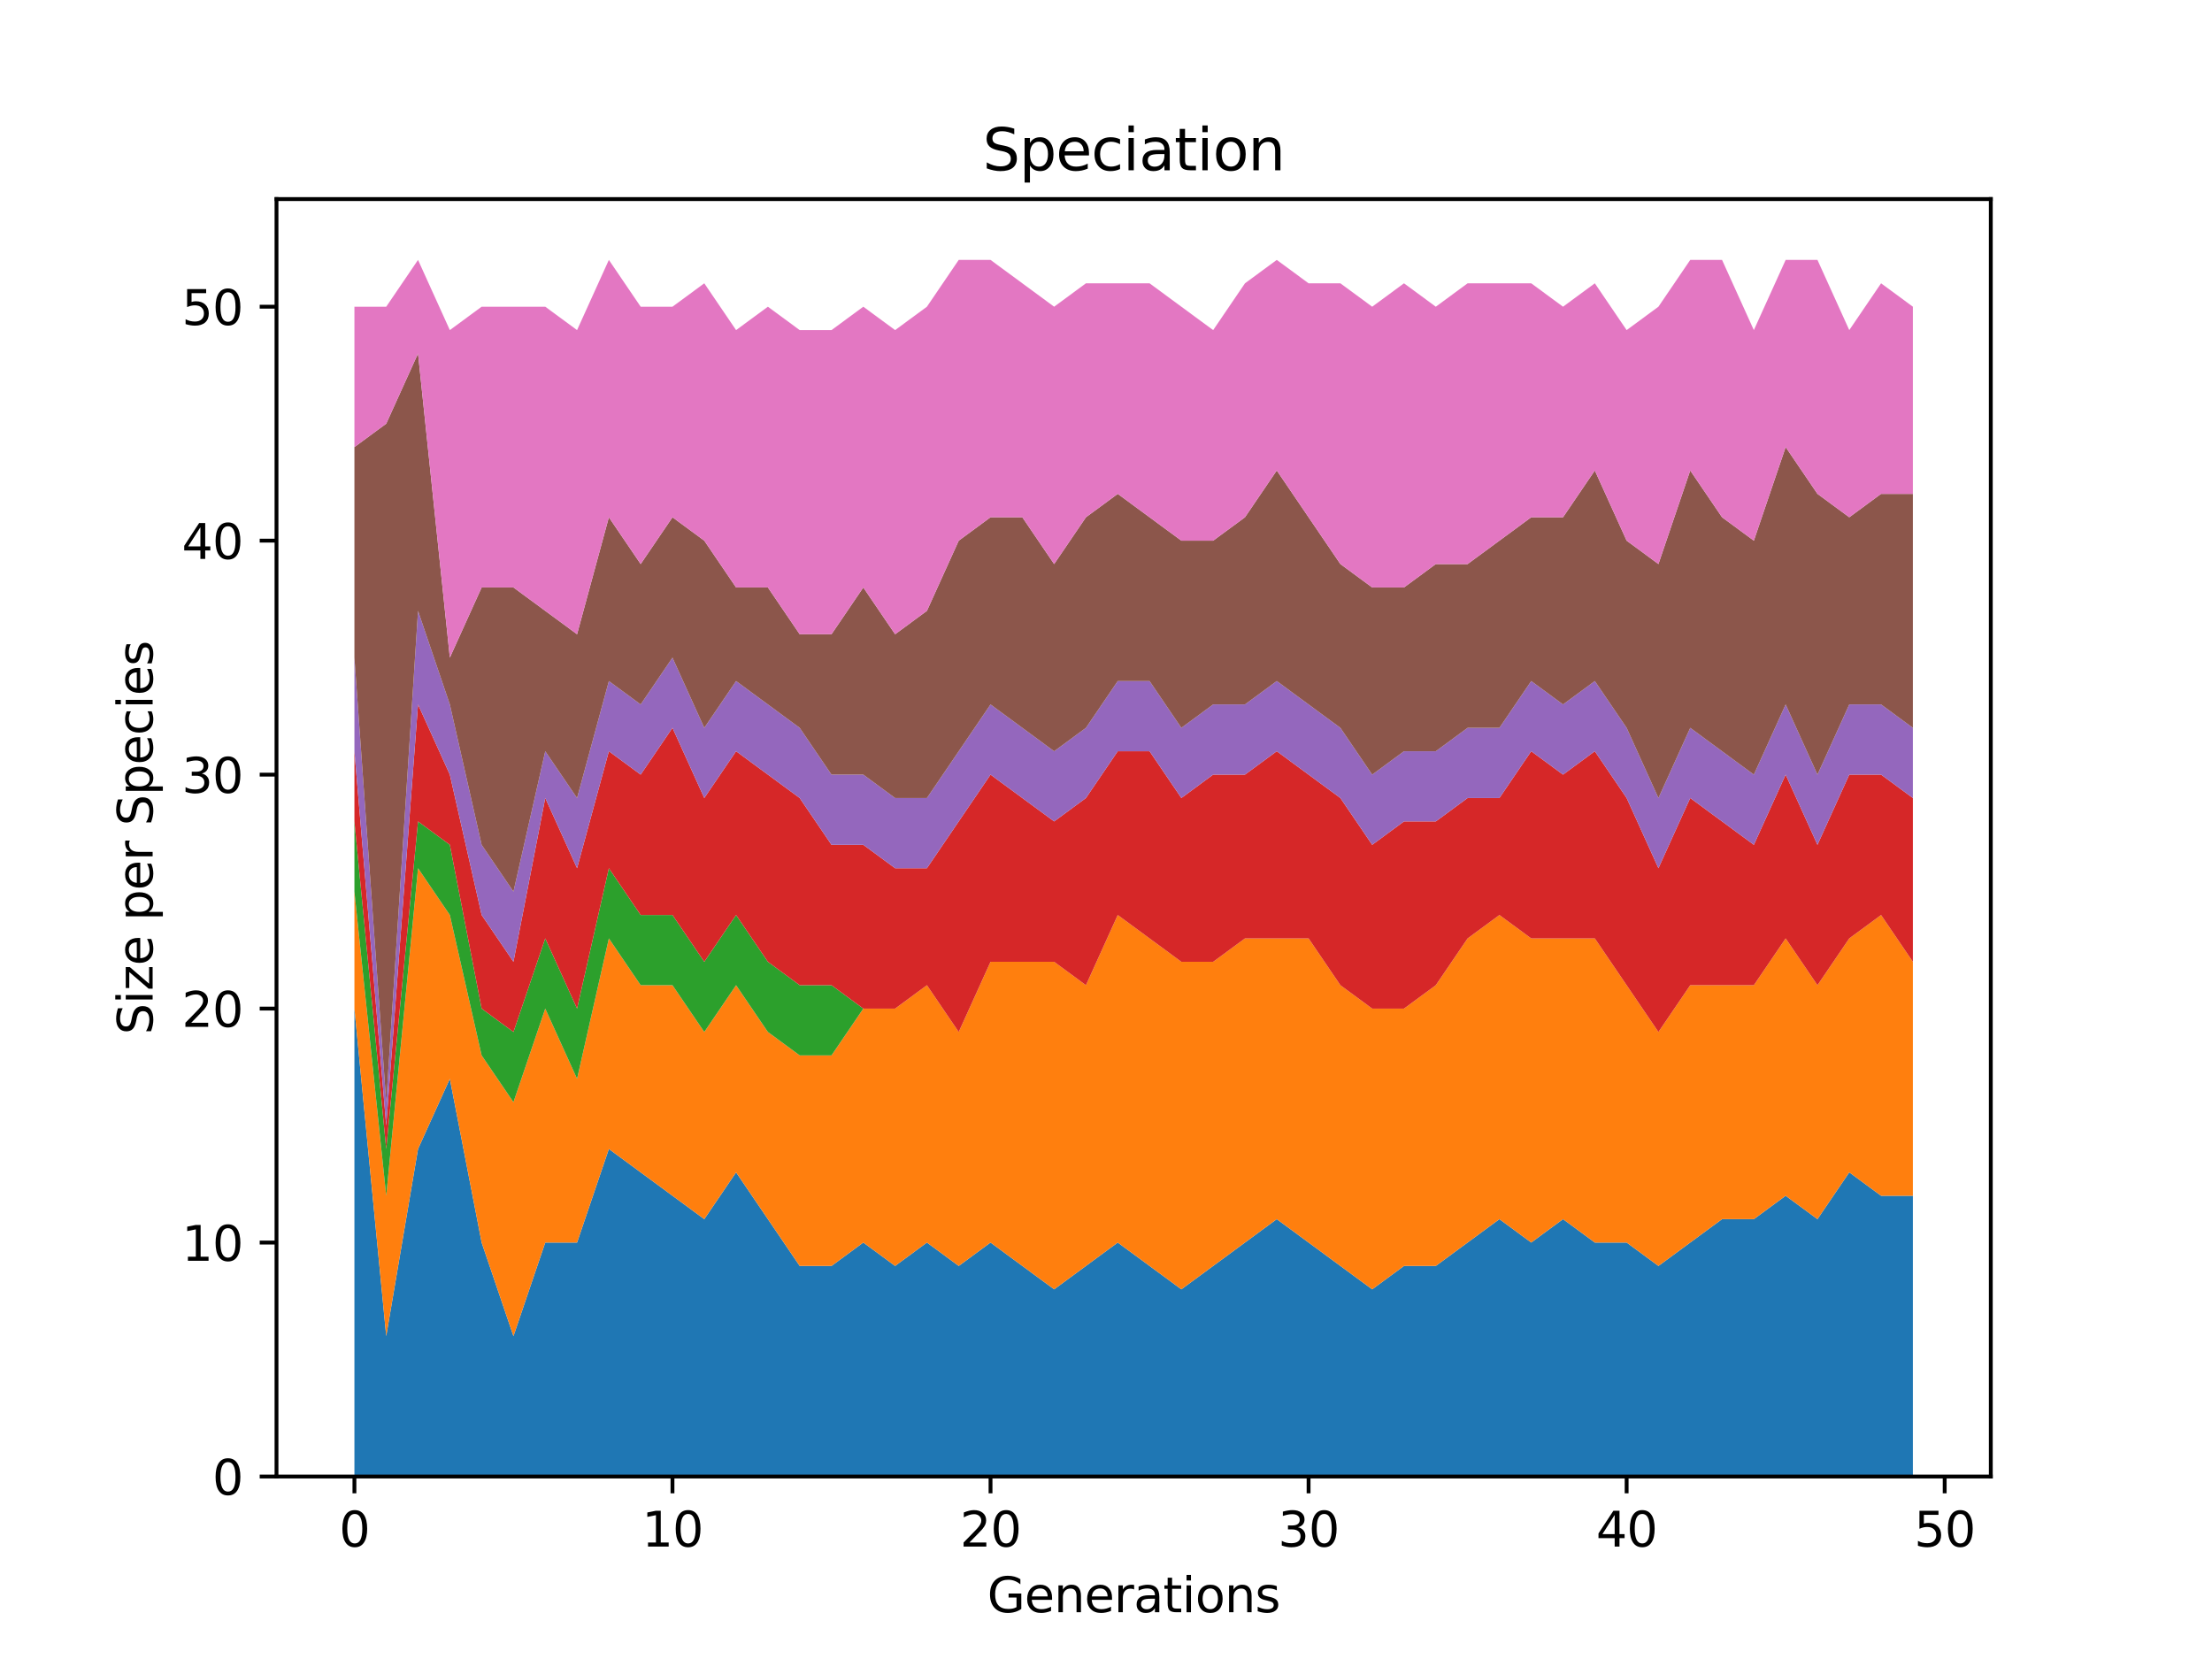 <?xml version="1.0" encoding="utf-8" standalone="no"?>
<!DOCTYPE svg PUBLIC "-//W3C//DTD SVG 1.1//EN"
  "http://www.w3.org/Graphics/SVG/1.1/DTD/svg11.dtd">
<svg height="345.6pt" version="1.1" viewBox="0 0 460.8 345.6" width="460.8pt" xmlns="http://www.w3.org/2000/svg" xmlns:xlink="http://www.w3.org/1999/xlink">
 <defs>
  <style type="text/css">*{stroke-linecap:butt;stroke-linejoin:round;}</style>
 </defs>
 <g id="figure_1">
  <g id="patch_1">
   <path d="M 0 345.6 
L 460.8 345.6 
L 460.8 0 
L 0 0 
z
" style="fill:#ffffff;"/>
  </g>
  <g id="axes_1">
   <g id="patch_2">
    <path d="M 57.6 307.584 
L 414.72 307.584 
L 414.72 41.472 
L 57.6 41.472 
z
" style="fill:#ffffff;"/>
   </g>
   <g id="PolyCollection_1">
    <path clip-path="url(#pdeeb158ea2)" d="M 73.833 210.107 
L 73.833 307.584 
L 80.458 307.584 
L 87.084 307.584 
L 93.71 307.584 
L 100.335 307.584 
L 106.961 307.584 
L 113.586 307.584 
L 120.212 307.584 
L 126.838 307.584 
L 133.463 307.584 
L 140.089 307.584 
L 146.714 307.584 
L 153.34 307.584 
L 159.966 307.584 
L 166.591 307.584 
L 173.217 307.584 
L 179.842 307.584 
L 186.468 307.584 
L 193.094 307.584 
L 199.719 307.584 
L 206.345 307.584 
L 212.97 307.584 
L 219.596 307.584 
L 226.222 307.584 
L 232.847 307.584 
L 239.473 307.584 
L 246.098 307.584 
L 252.724 307.584 
L 259.35 307.584 
L 265.975 307.584 
L 272.601 307.584 
L 279.226 307.584 
L 285.852 307.584 
L 292.478 307.584 
L 299.103 307.584 
L 305.729 307.584 
L 312.354 307.584 
L 318.98 307.584 
L 325.606 307.584 
L 332.231 307.584 
L 338.857 307.584 
L 345.482 307.584 
L 352.108 307.584 
L 358.734 307.584 
L 365.359 307.584 
L 371.985 307.584 
L 378.61 307.584 
L 385.236 307.584 
L 391.862 307.584 
L 398.487 307.584 
L 398.487 249.098 
L 398.487 249.098 
L 391.862 249.098 
L 385.236 244.224 
L 378.61 253.972 
L 371.985 249.098 
L 365.359 253.972 
L 358.734 253.972 
L 352.108 258.846 
L 345.482 263.719 
L 338.857 258.846 
L 332.231 258.846 
L 325.606 253.972 
L 318.98 258.846 
L 312.354 253.972 
L 305.729 258.846 
L 299.103 263.719 
L 292.478 263.719 
L 285.852 268.593 
L 279.226 263.719 
L 272.601 258.846 
L 265.975 253.972 
L 259.35 258.846 
L 252.724 263.719 
L 246.098 268.593 
L 239.473 263.719 
L 232.847 258.846 
L 226.222 263.719 
L 219.596 268.593 
L 212.97 263.719 
L 206.345 258.846 
L 199.719 263.719 
L 193.094 258.846 
L 186.468 263.719 
L 179.842 258.846 
L 173.217 263.719 
L 166.591 263.719 
L 159.966 253.972 
L 153.34 244.224 
L 146.714 253.972 
L 140.089 249.098 
L 133.463 244.224 
L 126.838 239.35 
L 120.212 258.846 
L 113.586 258.846 
L 106.961 278.341 
L 100.335 258.846 
L 93.71 224.729 
L 87.084 239.35 
L 80.458 278.341 
L 73.833 210.107 
z
" style="fill:#1f77b4;"/>
   </g>
   <g id="PolyCollection_2">
    <path clip-path="url(#pdeeb158ea2)" d="M 73.833 185.738 
L 73.833 210.107 
L 80.458 278.341 
L 87.084 239.35 
L 93.71 224.729 
L 100.335 258.846 
L 106.961 278.341 
L 113.586 258.846 
L 120.212 258.846 
L 126.838 239.35 
L 133.463 244.224 
L 140.089 249.098 
L 146.714 253.972 
L 153.34 244.224 
L 159.966 253.972 
L 166.591 263.719 
L 173.217 263.719 
L 179.842 258.846 
L 186.468 263.719 
L 193.094 258.846 
L 199.719 263.719 
L 206.345 258.846 
L 212.97 263.719 
L 219.596 268.593 
L 226.222 263.719 
L 232.847 258.846 
L 239.473 263.719 
L 246.098 268.593 
L 252.724 263.719 
L 259.35 258.846 
L 265.975 253.972 
L 272.601 258.846 
L 279.226 263.719 
L 285.852 268.593 
L 292.478 263.719 
L 299.103 263.719 
L 305.729 258.846 
L 312.354 253.972 
L 318.98 258.846 
L 325.606 253.972 
L 332.231 258.846 
L 338.857 258.846 
L 345.482 263.719 
L 352.108 258.846 
L 358.734 253.972 
L 365.359 253.972 
L 371.985 249.098 
L 378.61 253.972 
L 385.236 244.224 
L 391.862 249.098 
L 398.487 249.098 
L 398.487 200.359 
L 398.487 200.359 
L 391.862 190.612 
L 385.236 195.486 
L 378.61 205.233 
L 371.985 195.486 
L 365.359 205.233 
L 358.734 205.233 
L 352.108 205.233 
L 345.482 214.981 
L 338.857 205.233 
L 332.231 195.486 
L 325.606 195.486 
L 318.98 195.486 
L 312.354 190.612 
L 305.729 195.486 
L 299.103 205.233 
L 292.478 210.107 
L 285.852 210.107 
L 279.226 205.233 
L 272.601 195.486 
L 265.975 195.486 
L 259.35 195.486 
L 252.724 200.359 
L 246.098 200.359 
L 239.473 195.486 
L 232.847 190.612 
L 226.222 205.233 
L 219.596 200.359 
L 212.97 200.359 
L 206.345 200.359 
L 199.719 214.981 
L 193.094 205.233 
L 186.468 210.107 
L 179.842 210.107 
L 173.217 219.855 
L 166.591 219.855 
L 159.966 214.981 
L 153.34 205.233 
L 146.714 214.981 
L 140.089 205.233 
L 133.463 205.233 
L 126.838 195.486 
L 120.212 224.729 
L 113.586 210.107 
L 106.961 229.602 
L 100.335 219.855 
L 93.71 190.612 
L 87.084 180.864 
L 80.458 249.098 
L 73.833 185.738 
z
" style="fill:#ff7f0e;"/>
   </g>
   <g id="PolyCollection_3">
    <path clip-path="url(#pdeeb158ea2)" d="M 73.833 171.116 
L 73.833 185.738 
L 80.458 249.098 
L 87.084 180.864 
L 93.71 190.612 
L 100.335 219.855 
L 106.961 229.602 
L 113.586 210.107 
L 120.212 224.729 
L 126.838 195.486 
L 133.463 205.233 
L 140.089 205.233 
L 146.714 214.981 
L 153.34 205.233 
L 159.966 214.981 
L 166.591 219.855 
L 173.217 219.855 
L 179.842 210.107 
L 186.468 210.107 
L 193.094 205.233 
L 199.719 214.981 
L 206.345 200.359 
L 212.97 200.359 
L 219.596 200.359 
L 226.222 205.233 
L 232.847 190.612 
L 239.473 195.486 
L 246.098 200.359 
L 252.724 200.359 
L 259.35 195.486 
L 265.975 195.486 
L 272.601 195.486 
L 279.226 205.233 
L 285.852 210.107 
L 292.478 210.107 
L 299.103 205.233 
L 305.729 195.486 
L 312.354 190.612 
L 318.98 195.486 
L 325.606 195.486 
L 332.231 195.486 
L 338.857 205.233 
L 345.482 214.981 
L 352.108 205.233 
L 358.734 205.233 
L 365.359 205.233 
L 371.985 195.486 
L 378.61 205.233 
L 385.236 195.486 
L 391.862 190.612 
L 398.487 200.359 
L 398.487 200.359 
L 398.487 200.359 
L 391.862 190.612 
L 385.236 195.486 
L 378.61 205.233 
L 371.985 195.486 
L 365.359 205.233 
L 358.734 205.233 
L 352.108 205.233 
L 345.482 214.981 
L 338.857 205.233 
L 332.231 195.486 
L 325.606 195.486 
L 318.98 195.486 
L 312.354 190.612 
L 305.729 195.486 
L 299.103 205.233 
L 292.478 210.107 
L 285.852 210.107 
L 279.226 205.233 
L 272.601 195.486 
L 265.975 195.486 
L 259.35 195.486 
L 252.724 200.359 
L 246.098 200.359 
L 239.473 195.486 
L 232.847 190.612 
L 226.222 205.233 
L 219.596 200.359 
L 212.97 200.359 
L 206.345 200.359 
L 199.719 214.981 
L 193.094 205.233 
L 186.468 210.107 
L 179.842 210.107 
L 173.217 205.233 
L 166.591 205.233 
L 159.966 200.359 
L 153.34 190.612 
L 146.714 200.359 
L 140.089 190.612 
L 133.463 190.612 
L 126.838 180.864 
L 120.212 210.107 
L 113.586 195.486 
L 106.961 214.981 
L 100.335 210.107 
L 93.71 175.99 
L 87.084 171.116 
L 80.458 239.35 
L 73.833 171.116 
z
" style="fill:#2ca02c;"/>
   </g>
   <g id="PolyCollection_4">
    <path clip-path="url(#pdeeb158ea2)" d="M 73.833 156.495 
L 73.833 171.116 
L 80.458 239.35 
L 87.084 171.116 
L 93.71 175.99 
L 100.335 210.107 
L 106.961 214.981 
L 113.586 195.486 
L 120.212 210.107 
L 126.838 180.864 
L 133.463 190.612 
L 140.089 190.612 
L 146.714 200.359 
L 153.34 190.612 
L 159.966 200.359 
L 166.591 205.233 
L 173.217 205.233 
L 179.842 210.107 
L 186.468 210.107 
L 193.094 205.233 
L 199.719 214.981 
L 206.345 200.359 
L 212.97 200.359 
L 219.596 200.359 
L 226.222 205.233 
L 232.847 190.612 
L 239.473 195.486 
L 246.098 200.359 
L 252.724 200.359 
L 259.35 195.486 
L 265.975 195.486 
L 272.601 195.486 
L 279.226 205.233 
L 285.852 210.107 
L 292.478 210.107 
L 299.103 205.233 
L 305.729 195.486 
L 312.354 190.612 
L 318.98 195.486 
L 325.606 195.486 
L 332.231 195.486 
L 338.857 205.233 
L 345.482 214.981 
L 352.108 205.233 
L 358.734 205.233 
L 365.359 205.233 
L 371.985 195.486 
L 378.61 205.233 
L 385.236 195.486 
L 391.862 190.612 
L 398.487 200.359 
L 398.487 166.242 
L 398.487 166.242 
L 391.862 161.369 
L 385.236 161.369 
L 378.61 175.99 
L 371.985 161.369 
L 365.359 175.99 
L 358.734 171.116 
L 352.108 166.242 
L 345.482 180.864 
L 338.857 166.242 
L 332.231 156.495 
L 325.606 161.369 
L 318.98 156.495 
L 312.354 166.242 
L 305.729 166.242 
L 299.103 171.116 
L 292.478 171.116 
L 285.852 175.99 
L 279.226 166.242 
L 272.601 161.369 
L 265.975 156.495 
L 259.35 161.369 
L 252.724 161.369 
L 246.098 166.242 
L 239.473 156.495 
L 232.847 156.495 
L 226.222 166.242 
L 219.596 171.116 
L 212.97 166.242 
L 206.345 161.369 
L 199.719 171.116 
L 193.094 180.864 
L 186.468 180.864 
L 179.842 175.99 
L 173.217 175.99 
L 166.591 166.242 
L 159.966 161.369 
L 153.34 156.495 
L 146.714 166.242 
L 140.089 151.621 
L 133.463 161.369 
L 126.838 156.495 
L 120.212 180.864 
L 113.586 166.242 
L 106.961 200.359 
L 100.335 190.612 
L 93.71 161.369 
L 87.084 146.747 
L 80.458 234.476 
L 73.833 156.495 
z
" style="fill:#d62728;"/>
   </g>
   <g id="PolyCollection_5">
    <path clip-path="url(#pdeeb158ea2)" d="M 73.833 136.999 
L 73.833 156.495 
L 80.458 234.476 
L 87.084 146.747 
L 93.71 161.369 
L 100.335 190.612 
L 106.961 200.359 
L 113.586 166.242 
L 120.212 180.864 
L 126.838 156.495 
L 133.463 161.369 
L 140.089 151.621 
L 146.714 166.242 
L 153.34 156.495 
L 159.966 161.369 
L 166.591 166.242 
L 173.217 175.99 
L 179.842 175.99 
L 186.468 180.864 
L 193.094 180.864 
L 199.719 171.116 
L 206.345 161.369 
L 212.97 166.242 
L 219.596 171.116 
L 226.222 166.242 
L 232.847 156.495 
L 239.473 156.495 
L 246.098 166.242 
L 252.724 161.369 
L 259.35 161.369 
L 265.975 156.495 
L 272.601 161.369 
L 279.226 166.242 
L 285.852 175.99 
L 292.478 171.116 
L 299.103 171.116 
L 305.729 166.242 
L 312.354 166.242 
L 318.98 156.495 
L 325.606 161.369 
L 332.231 156.495 
L 338.857 166.242 
L 345.482 180.864 
L 352.108 166.242 
L 358.734 171.116 
L 365.359 175.99 
L 371.985 161.369 
L 378.61 175.99 
L 385.236 161.369 
L 391.862 161.369 
L 398.487 166.242 
L 398.487 151.621 
L 398.487 151.621 
L 391.862 146.747 
L 385.236 146.747 
L 378.61 161.369 
L 371.985 146.747 
L 365.359 161.369 
L 358.734 156.495 
L 352.108 151.621 
L 345.482 166.242 
L 338.857 151.621 
L 332.231 141.873 
L 325.606 146.747 
L 318.98 141.873 
L 312.354 151.621 
L 305.729 151.621 
L 299.103 156.495 
L 292.478 156.495 
L 285.852 161.369 
L 279.226 151.621 
L 272.601 146.747 
L 265.975 141.873 
L 259.35 146.747 
L 252.724 146.747 
L 246.098 151.621 
L 239.473 141.873 
L 232.847 141.873 
L 226.222 151.621 
L 219.596 156.495 
L 212.97 151.621 
L 206.345 146.747 
L 199.719 156.495 
L 193.094 166.242 
L 186.468 166.242 
L 179.842 161.369 
L 173.217 161.369 
L 166.591 151.621 
L 159.966 146.747 
L 153.34 141.873 
L 146.714 151.621 
L 140.089 136.999 
L 133.463 146.747 
L 126.838 141.873 
L 120.212 166.242 
L 113.586 156.495 
L 106.961 185.738 
L 100.335 175.99 
L 93.71 146.747 
L 87.084 127.252 
L 80.458 229.602 
L 73.833 136.999 
z
" style="fill:#9467bd;"/>
   </g>
   <g id="PolyCollection_6">
    <path clip-path="url(#pdeeb158ea2)" d="M 73.833 93.135 
L 73.833 136.999 
L 80.458 229.602 
L 87.084 127.252 
L 93.71 146.747 
L 100.335 175.99 
L 106.961 185.738 
L 113.586 156.495 
L 120.212 166.242 
L 126.838 141.873 
L 133.463 146.747 
L 140.089 136.999 
L 146.714 151.621 
L 153.34 141.873 
L 159.966 146.747 
L 166.591 151.621 
L 173.217 161.369 
L 179.842 161.369 
L 186.468 166.242 
L 193.094 166.242 
L 199.719 156.495 
L 206.345 146.747 
L 212.97 151.621 
L 219.596 156.495 
L 226.222 151.621 
L 232.847 141.873 
L 239.473 141.873 
L 246.098 151.621 
L 252.724 146.747 
L 259.35 146.747 
L 265.975 141.873 
L 272.601 146.747 
L 279.226 151.621 
L 285.852 161.369 
L 292.478 156.495 
L 299.103 156.495 
L 305.729 151.621 
L 312.354 151.621 
L 318.98 141.873 
L 325.606 146.747 
L 332.231 141.873 
L 338.857 151.621 
L 345.482 166.242 
L 352.108 151.621 
L 358.734 156.495 
L 365.359 161.369 
L 371.985 146.747 
L 378.61 161.369 
L 385.236 146.747 
L 391.862 146.747 
L 398.487 151.621 
L 398.487 102.882 
L 398.487 102.882 
L 391.862 102.882 
L 385.236 107.756 
L 378.61 102.882 
L 371.985 93.135 
L 365.359 112.63 
L 358.734 107.756 
L 352.108 98.009 
L 345.482 117.504 
L 338.857 112.63 
L 332.231 98.009 
L 325.606 107.756 
L 318.98 107.756 
L 312.354 112.63 
L 305.729 117.504 
L 299.103 117.504 
L 292.478 122.378 
L 285.852 122.378 
L 279.226 117.504 
L 272.601 107.756 
L 265.975 98.009 
L 259.35 107.756 
L 252.724 112.63 
L 246.098 112.63 
L 239.473 107.756 
L 232.847 102.882 
L 226.222 107.756 
L 219.596 117.504 
L 212.97 107.756 
L 206.345 107.756 
L 199.719 112.63 
L 193.094 127.252 
L 186.468 132.126 
L 179.842 122.378 
L 173.217 132.126 
L 166.591 132.126 
L 159.966 122.378 
L 153.34 122.378 
L 146.714 112.63 
L 140.089 107.756 
L 133.463 117.504 
L 126.838 107.756 
L 120.212 132.126 
L 113.586 127.252 
L 106.961 122.378 
L 100.335 122.378 
L 93.71 136.999 
L 87.084 73.639 
L 80.458 88.261 
L 73.833 93.135 
z
" style="fill:#8c564b;"/>
   </g>
   <g id="PolyCollection_7">
    <path clip-path="url(#pdeeb158ea2)" d="M 73.833 63.892 
L 73.833 93.135 
L 80.458 88.261 
L 87.084 73.639 
L 93.71 136.999 
L 100.335 122.378 
L 106.961 122.378 
L 113.586 127.252 
L 120.212 132.126 
L 126.838 107.756 
L 133.463 117.504 
L 140.089 107.756 
L 146.714 112.63 
L 153.34 122.378 
L 159.966 122.378 
L 166.591 132.126 
L 173.217 132.126 
L 179.842 122.378 
L 186.468 132.126 
L 193.094 127.252 
L 199.719 112.63 
L 206.345 107.756 
L 212.97 107.756 
L 219.596 117.504 
L 226.222 107.756 
L 232.847 102.882 
L 239.473 107.756 
L 246.098 112.63 
L 252.724 112.63 
L 259.35 107.756 
L 265.975 98.009 
L 272.601 107.756 
L 279.226 117.504 
L 285.852 122.378 
L 292.478 122.378 
L 299.103 117.504 
L 305.729 117.504 
L 312.354 112.63 
L 318.98 107.756 
L 325.606 107.756 
L 332.231 98.009 
L 338.857 112.63 
L 345.482 117.504 
L 352.108 98.009 
L 358.734 107.756 
L 365.359 112.63 
L 371.985 93.135 
L 378.61 102.882 
L 385.236 107.756 
L 391.862 102.882 
L 398.487 102.882 
L 398.487 63.892 
L 398.487 63.892 
L 391.862 59.018 
L 385.236 68.766 
L 378.61 54.144 
L 371.985 54.144 
L 365.359 68.766 
L 358.734 54.144 
L 352.108 54.144 
L 345.482 63.892 
L 338.857 68.766 
L 332.231 59.018 
L 325.606 63.892 
L 318.98 59.018 
L 312.354 59.018 
L 305.729 59.018 
L 299.103 63.892 
L 292.478 59.018 
L 285.852 63.892 
L 279.226 59.018 
L 272.601 59.018 
L 265.975 54.144 
L 259.35 59.018 
L 252.724 68.766 
L 246.098 63.892 
L 239.473 59.018 
L 232.847 59.018 
L 226.222 59.018 
L 219.596 63.892 
L 212.97 59.018 
L 206.345 54.144 
L 199.719 54.144 
L 193.094 63.892 
L 186.468 68.766 
L 179.842 63.892 
L 173.217 68.766 
L 166.591 68.766 
L 159.966 63.892 
L 153.34 68.766 
L 146.714 59.018 
L 140.089 63.892 
L 133.463 63.892 
L 126.838 54.144 
L 120.212 68.766 
L 113.586 63.892 
L 106.961 63.892 
L 100.335 63.892 
L 93.71 68.766 
L 87.084 54.144 
L 80.458 63.892 
L 73.833 63.892 
z
" style="fill:#e377c2;"/>
   </g>
   <g id="matplotlib.axis_1">
    <g id="xtick_1">
     <g id="line2d_1">
      <defs>
       <path d="M 0 0 
L 0 3.5 
" id="m44f4a9c326" style="stroke:#000000;stroke-width:0.8;"/>
      </defs>
      <g>
       <use style="stroke:#000000;stroke-width:0.8;" x="73.833" xlink:href="#m44f4a9c326" y="307.584"/>
      </g>
     </g>
     <g id="text_1">
      <!-- 0 -->
      <g transform="translate(70.651 322.182)scale(0.1 -0.1)">
       <defs>
        <path d="M 2034 4250 
Q 1547 4250 1301 3770 
Q 1056 3291 1056 2328 
Q 1056 1369 1301 889 
Q 1547 409 2034 409 
Q 2525 409 2770 889 
Q 3016 1369 3016 2328 
Q 3016 3291 2770 3770 
Q 2525 4250 2034 4250 
z
M 2034 4750 
Q 2819 4750 3233 4129 
Q 3647 3509 3647 2328 
Q 3647 1150 3233 529 
Q 2819 -91 2034 -91 
Q 1250 -91 836 529 
Q 422 1150 422 2328 
Q 422 3509 836 4129 
Q 1250 4750 2034 4750 
z
" id="DejaVuSans-30" transform="scale(0.016)"/>
       </defs>
       <use xlink:href="#DejaVuSans-30"/>
      </g>
     </g>
    </g>
    <g id="xtick_2">
     <g id="line2d_2">
      <g>
       <use style="stroke:#000000;stroke-width:0.8;" x="140.089" xlink:href="#m44f4a9c326" y="307.584"/>
      </g>
     </g>
     <g id="text_2">
      <!-- 10 -->
      <g transform="translate(133.726 322.182)scale(0.1 -0.1)">
       <defs>
        <path d="M 794 531 
L 1825 531 
L 1825 4091 
L 703 3866 
L 703 4441 
L 1819 4666 
L 2450 4666 
L 2450 531 
L 3481 531 
L 3481 0 
L 794 0 
L 794 531 
z
" id="DejaVuSans-31" transform="scale(0.016)"/>
       </defs>
       <use xlink:href="#DejaVuSans-31"/>
       <use x="63.623" xlink:href="#DejaVuSans-30"/>
      </g>
     </g>
    </g>
    <g id="xtick_3">
     <g id="line2d_3">
      <g>
       <use style="stroke:#000000;stroke-width:0.8;" x="206.345" xlink:href="#m44f4a9c326" y="307.584"/>
      </g>
     </g>
     <g id="text_3">
      <!-- 20 -->
      <g transform="translate(199.982 322.182)scale(0.1 -0.1)">
       <defs>
        <path d="M 1228 531 
L 3431 531 
L 3431 0 
L 469 0 
L 469 531 
Q 828 903 1448 1529 
Q 2069 2156 2228 2338 
Q 2531 2678 2651 2914 
Q 2772 3150 2772 3378 
Q 2772 3750 2511 3984 
Q 2250 4219 1831 4219 
Q 1534 4219 1204 4116 
Q 875 4013 500 3803 
L 500 4441 
Q 881 4594 1212 4672 
Q 1544 4750 1819 4750 
Q 2544 4750 2975 4387 
Q 3406 4025 3406 3419 
Q 3406 3131 3298 2873 
Q 3191 2616 2906 2266 
Q 2828 2175 2409 1742 
Q 1991 1309 1228 531 
z
" id="DejaVuSans-32" transform="scale(0.016)"/>
       </defs>
       <use xlink:href="#DejaVuSans-32"/>
       <use x="63.623" xlink:href="#DejaVuSans-30"/>
      </g>
     </g>
    </g>
    <g id="xtick_4">
     <g id="line2d_4">
      <g>
       <use style="stroke:#000000;stroke-width:0.8;" x="272.601" xlink:href="#m44f4a9c326" y="307.584"/>
      </g>
     </g>
     <g id="text_4">
      <!-- 30 -->
      <g transform="translate(266.238 322.182)scale(0.1 -0.1)">
       <defs>
        <path d="M 2597 2516 
Q 3050 2419 3304 2112 
Q 3559 1806 3559 1356 
Q 3559 666 3084 287 
Q 2609 -91 1734 -91 
Q 1441 -91 1130 -33 
Q 819 25 488 141 
L 488 750 
Q 750 597 1062 519 
Q 1375 441 1716 441 
Q 2309 441 2620 675 
Q 2931 909 2931 1356 
Q 2931 1769 2642 2001 
Q 2353 2234 1838 2234 
L 1294 2234 
L 1294 2753 
L 1863 2753 
Q 2328 2753 2575 2939 
Q 2822 3125 2822 3475 
Q 2822 3834 2567 4026 
Q 2313 4219 1838 4219 
Q 1578 4219 1281 4162 
Q 984 4106 628 3988 
L 628 4550 
Q 988 4650 1302 4700 
Q 1616 4750 1894 4750 
Q 2613 4750 3031 4423 
Q 3450 4097 3450 3541 
Q 3450 3153 3228 2886 
Q 3006 2619 2597 2516 
z
" id="DejaVuSans-33" transform="scale(0.016)"/>
       </defs>
       <use xlink:href="#DejaVuSans-33"/>
       <use x="63.623" xlink:href="#DejaVuSans-30"/>
      </g>
     </g>
    </g>
    <g id="xtick_5">
     <g id="line2d_5">
      <g>
       <use style="stroke:#000000;stroke-width:0.8;" x="338.857" xlink:href="#m44f4a9c326" y="307.584"/>
      </g>
     </g>
     <g id="text_5">
      <!-- 40 -->
      <g transform="translate(332.494 322.182)scale(0.1 -0.1)">
       <defs>
        <path d="M 2419 4116 
L 825 1625 
L 2419 1625 
L 2419 4116 
z
M 2253 4666 
L 3047 4666 
L 3047 1625 
L 3713 1625 
L 3713 1100 
L 3047 1100 
L 3047 0 
L 2419 0 
L 2419 1100 
L 313 1100 
L 313 1709 
L 2253 4666 
z
" id="DejaVuSans-34" transform="scale(0.016)"/>
       </defs>
       <use xlink:href="#DejaVuSans-34"/>
       <use x="63.623" xlink:href="#DejaVuSans-30"/>
      </g>
     </g>
    </g>
    <g id="xtick_6">
     <g id="line2d_6">
      <g>
       <use style="stroke:#000000;stroke-width:0.8;" x="405.113" xlink:href="#m44f4a9c326" y="307.584"/>
      </g>
     </g>
     <g id="text_6">
      <!-- 50 -->
      <g transform="translate(398.75 322.182)scale(0.1 -0.1)">
       <defs>
        <path d="M 691 4666 
L 3169 4666 
L 3169 4134 
L 1269 4134 
L 1269 2991 
Q 1406 3038 1543 3061 
Q 1681 3084 1819 3084 
Q 2600 3084 3056 2656 
Q 3513 2228 3513 1497 
Q 3513 744 3044 326 
Q 2575 -91 1722 -91 
Q 1428 -91 1123 -41 
Q 819 9 494 109 
L 494 744 
Q 775 591 1075 516 
Q 1375 441 1709 441 
Q 2250 441 2565 725 
Q 2881 1009 2881 1497 
Q 2881 1984 2565 2268 
Q 2250 2553 1709 2553 
Q 1456 2553 1204 2497 
Q 953 2441 691 2322 
L 691 4666 
z
" id="DejaVuSans-35" transform="scale(0.016)"/>
       </defs>
       <use xlink:href="#DejaVuSans-35"/>
       <use x="63.623" xlink:href="#DejaVuSans-30"/>
      </g>
     </g>
    </g>
    <g id="text_7">
     <!-- Generations -->
     <g transform="translate(205.662 335.861)scale(0.1 -0.1)">
      <defs>
       <path d="M 3809 666 
L 3809 1919 
L 2778 1919 
L 2778 2438 
L 4434 2438 
L 4434 434 
Q 4069 175 3628 42 
Q 3188 -91 2688 -91 
Q 1594 -91 976 548 
Q 359 1188 359 2328 
Q 359 3472 976 4111 
Q 1594 4750 2688 4750 
Q 3144 4750 3555 4637 
Q 3966 4525 4313 4306 
L 4313 3634 
Q 3963 3931 3569 4081 
Q 3175 4231 2741 4231 
Q 1884 4231 1454 3753 
Q 1025 3275 1025 2328 
Q 1025 1384 1454 906 
Q 1884 428 2741 428 
Q 3075 428 3337 486 
Q 3600 544 3809 666 
z
" id="DejaVuSans-47" transform="scale(0.016)"/>
       <path d="M 3597 1894 
L 3597 1613 
L 953 1613 
Q 991 1019 1311 708 
Q 1631 397 2203 397 
Q 2534 397 2845 478 
Q 3156 559 3463 722 
L 3463 178 
Q 3153 47 2828 -22 
Q 2503 -91 2169 -91 
Q 1331 -91 842 396 
Q 353 884 353 1716 
Q 353 2575 817 3079 
Q 1281 3584 2069 3584 
Q 2775 3584 3186 3129 
Q 3597 2675 3597 1894 
z
M 3022 2063 
Q 3016 2534 2758 2815 
Q 2500 3097 2075 3097 
Q 1594 3097 1305 2825 
Q 1016 2553 972 2059 
L 3022 2063 
z
" id="DejaVuSans-65" transform="scale(0.016)"/>
       <path d="M 3513 2113 
L 3513 0 
L 2938 0 
L 2938 2094 
Q 2938 2591 2744 2837 
Q 2550 3084 2163 3084 
Q 1697 3084 1428 2787 
Q 1159 2491 1159 1978 
L 1159 0 
L 581 0 
L 581 3500 
L 1159 3500 
L 1159 2956 
Q 1366 3272 1645 3428 
Q 1925 3584 2291 3584 
Q 2894 3584 3203 3211 
Q 3513 2838 3513 2113 
z
" id="DejaVuSans-6e" transform="scale(0.016)"/>
       <path d="M 2631 2963 
Q 2534 3019 2420 3045 
Q 2306 3072 2169 3072 
Q 1681 3072 1420 2755 
Q 1159 2438 1159 1844 
L 1159 0 
L 581 0 
L 581 3500 
L 1159 3500 
L 1159 2956 
Q 1341 3275 1631 3429 
Q 1922 3584 2338 3584 
Q 2397 3584 2469 3576 
Q 2541 3569 2628 3553 
L 2631 2963 
z
" id="DejaVuSans-72" transform="scale(0.016)"/>
       <path d="M 2194 1759 
Q 1497 1759 1228 1600 
Q 959 1441 959 1056 
Q 959 750 1161 570 
Q 1363 391 1709 391 
Q 2188 391 2477 730 
Q 2766 1069 2766 1631 
L 2766 1759 
L 2194 1759 
z
M 3341 1997 
L 3341 0 
L 2766 0 
L 2766 531 
Q 2569 213 2275 61 
Q 1981 -91 1556 -91 
Q 1019 -91 701 211 
Q 384 513 384 1019 
Q 384 1609 779 1909 
Q 1175 2209 1959 2209 
L 2766 2209 
L 2766 2266 
Q 2766 2663 2505 2880 
Q 2244 3097 1772 3097 
Q 1472 3097 1187 3025 
Q 903 2953 641 2809 
L 641 3341 
Q 956 3463 1253 3523 
Q 1550 3584 1831 3584 
Q 2591 3584 2966 3190 
Q 3341 2797 3341 1997 
z
" id="DejaVuSans-61" transform="scale(0.016)"/>
       <path d="M 1172 4494 
L 1172 3500 
L 2356 3500 
L 2356 3053 
L 1172 3053 
L 1172 1153 
Q 1172 725 1289 603 
Q 1406 481 1766 481 
L 2356 481 
L 2356 0 
L 1766 0 
Q 1100 0 847 248 
Q 594 497 594 1153 
L 594 3053 
L 172 3053 
L 172 3500 
L 594 3500 
L 594 4494 
L 1172 4494 
z
" id="DejaVuSans-74" transform="scale(0.016)"/>
       <path d="M 603 3500 
L 1178 3500 
L 1178 0 
L 603 0 
L 603 3500 
z
M 603 4863 
L 1178 4863 
L 1178 4134 
L 603 4134 
L 603 4863 
z
" id="DejaVuSans-69" transform="scale(0.016)"/>
       <path d="M 1959 3097 
Q 1497 3097 1228 2736 
Q 959 2375 959 1747 
Q 959 1119 1226 758 
Q 1494 397 1959 397 
Q 2419 397 2687 759 
Q 2956 1122 2956 1747 
Q 2956 2369 2687 2733 
Q 2419 3097 1959 3097 
z
M 1959 3584 
Q 2709 3584 3137 3096 
Q 3566 2609 3566 1747 
Q 3566 888 3137 398 
Q 2709 -91 1959 -91 
Q 1206 -91 779 398 
Q 353 888 353 1747 
Q 353 2609 779 3096 
Q 1206 3584 1959 3584 
z
" id="DejaVuSans-6f" transform="scale(0.016)"/>
       <path d="M 2834 3397 
L 2834 2853 
Q 2591 2978 2328 3040 
Q 2066 3103 1784 3103 
Q 1356 3103 1142 2972 
Q 928 2841 928 2578 
Q 928 2378 1081 2264 
Q 1234 2150 1697 2047 
L 1894 2003 
Q 2506 1872 2764 1633 
Q 3022 1394 3022 966 
Q 3022 478 2636 193 
Q 2250 -91 1575 -91 
Q 1294 -91 989 -36 
Q 684 19 347 128 
L 347 722 
Q 666 556 975 473 
Q 1284 391 1588 391 
Q 1994 391 2212 530 
Q 2431 669 2431 922 
Q 2431 1156 2273 1281 
Q 2116 1406 1581 1522 
L 1381 1569 
Q 847 1681 609 1914 
Q 372 2147 372 2553 
Q 372 3047 722 3315 
Q 1072 3584 1716 3584 
Q 2034 3584 2315 3537 
Q 2597 3491 2834 3397 
z
" id="DejaVuSans-73" transform="scale(0.016)"/>
      </defs>
      <use xlink:href="#DejaVuSans-47"/>
      <use x="77.49" xlink:href="#DejaVuSans-65"/>
      <use x="139.014" xlink:href="#DejaVuSans-6e"/>
      <use x="202.393" xlink:href="#DejaVuSans-65"/>
      <use x="263.916" xlink:href="#DejaVuSans-72"/>
      <use x="305.029" xlink:href="#DejaVuSans-61"/>
      <use x="366.309" xlink:href="#DejaVuSans-74"/>
      <use x="405.518" xlink:href="#DejaVuSans-69"/>
      <use x="433.301" xlink:href="#DejaVuSans-6f"/>
      <use x="494.482" xlink:href="#DejaVuSans-6e"/>
      <use x="557.861" xlink:href="#DejaVuSans-73"/>
     </g>
    </g>
   </g>
   <g id="matplotlib.axis_2">
    <g id="ytick_1">
     <g id="line2d_7">
      <defs>
       <path d="M 0 0 
L -3.5 0 
" id="m53778f4fa6" style="stroke:#000000;stroke-width:0.8;"/>
      </defs>
      <g>
       <use style="stroke:#000000;stroke-width:0.8;" x="57.6" xlink:href="#m53778f4fa6" y="307.584"/>
      </g>
     </g>
     <g id="text_8">
      <!-- 0 -->
      <g transform="translate(44.237 311.383)scale(0.1 -0.1)">
       <use xlink:href="#DejaVuSans-30"/>
      </g>
     </g>
    </g>
    <g id="ytick_2">
     <g id="line2d_8">
      <g>
       <use style="stroke:#000000;stroke-width:0.8;" x="57.6" xlink:href="#m53778f4fa6" y="258.846"/>
      </g>
     </g>
     <g id="text_9">
      <!-- 10 -->
      <g transform="translate(37.875 262.645)scale(0.1 -0.1)">
       <use xlink:href="#DejaVuSans-31"/>
       <use x="63.623" xlink:href="#DejaVuSans-30"/>
      </g>
     </g>
    </g>
    <g id="ytick_3">
     <g id="line2d_9">
      <g>
       <use style="stroke:#000000;stroke-width:0.8;" x="57.6" xlink:href="#m53778f4fa6" y="210.107"/>
      </g>
     </g>
     <g id="text_10">
      <!-- 20 -->
      <g transform="translate(37.875 213.906)scale(0.1 -0.1)">
       <use xlink:href="#DejaVuSans-32"/>
       <use x="63.623" xlink:href="#DejaVuSans-30"/>
      </g>
     </g>
    </g>
    <g id="ytick_4">
     <g id="line2d_10">
      <g>
       <use style="stroke:#000000;stroke-width:0.8;" x="57.6" xlink:href="#m53778f4fa6" y="161.369"/>
      </g>
     </g>
     <g id="text_11">
      <!-- 30 -->
      <g transform="translate(37.875 165.168)scale(0.1 -0.1)">
       <use xlink:href="#DejaVuSans-33"/>
       <use x="63.623" xlink:href="#DejaVuSans-30"/>
      </g>
     </g>
    </g>
    <g id="ytick_5">
     <g id="line2d_11">
      <g>
       <use style="stroke:#000000;stroke-width:0.8;" x="57.6" xlink:href="#m53778f4fa6" y="112.63"/>
      </g>
     </g>
     <g id="text_12">
      <!-- 40 -->
      <g transform="translate(37.875 116.429)scale(0.1 -0.1)">
       <use xlink:href="#DejaVuSans-34"/>
       <use x="63.623" xlink:href="#DejaVuSans-30"/>
      </g>
     </g>
    </g>
    <g id="ytick_6">
     <g id="line2d_12">
      <g>
       <use style="stroke:#000000;stroke-width:0.8;" x="57.6" xlink:href="#m53778f4fa6" y="63.892"/>
      </g>
     </g>
     <g id="text_13">
      <!-- 50 -->
      <g transform="translate(37.875 67.691)scale(0.1 -0.1)">
       <use xlink:href="#DejaVuSans-35"/>
       <use x="63.623" xlink:href="#DejaVuSans-30"/>
      </g>
     </g>
    </g>
    <g id="text_14">
     <!-- Size per Species -->
     <g transform="translate(31.795 215.521)rotate(-90)scale(0.1 -0.1)">
      <defs>
       <path d="M 3425 4513 
L 3425 3897 
Q 3066 4069 2747 4153 
Q 2428 4238 2131 4238 
Q 1616 4238 1336 4038 
Q 1056 3838 1056 3469 
Q 1056 3159 1242 3001 
Q 1428 2844 1947 2747 
L 2328 2669 
Q 3034 2534 3370 2195 
Q 3706 1856 3706 1288 
Q 3706 609 3251 259 
Q 2797 -91 1919 -91 
Q 1588 -91 1214 -16 
Q 841 59 441 206 
L 441 856 
Q 825 641 1194 531 
Q 1563 422 1919 422 
Q 2459 422 2753 634 
Q 3047 847 3047 1241 
Q 3047 1584 2836 1778 
Q 2625 1972 2144 2069 
L 1759 2144 
Q 1053 2284 737 2584 
Q 422 2884 422 3419 
Q 422 4038 858 4394 
Q 1294 4750 2059 4750 
Q 2388 4750 2728 4690 
Q 3069 4631 3425 4513 
z
" id="DejaVuSans-53" transform="scale(0.016)"/>
       <path d="M 353 3500 
L 3084 3500 
L 3084 2975 
L 922 459 
L 3084 459 
L 3084 0 
L 275 0 
L 275 525 
L 2438 3041 
L 353 3041 
L 353 3500 
z
" id="DejaVuSans-7a" transform="scale(0.016)"/>
       <path id="DejaVuSans-20" transform="scale(0.016)"/>
       <path d="M 1159 525 
L 1159 -1331 
L 581 -1331 
L 581 3500 
L 1159 3500 
L 1159 2969 
Q 1341 3281 1617 3432 
Q 1894 3584 2278 3584 
Q 2916 3584 3314 3078 
Q 3713 2572 3713 1747 
Q 3713 922 3314 415 
Q 2916 -91 2278 -91 
Q 1894 -91 1617 61 
Q 1341 213 1159 525 
z
M 3116 1747 
Q 3116 2381 2855 2742 
Q 2594 3103 2138 3103 
Q 1681 3103 1420 2742 
Q 1159 2381 1159 1747 
Q 1159 1113 1420 752 
Q 1681 391 2138 391 
Q 2594 391 2855 752 
Q 3116 1113 3116 1747 
z
" id="DejaVuSans-70" transform="scale(0.016)"/>
       <path d="M 3122 3366 
L 3122 2828 
Q 2878 2963 2633 3030 
Q 2388 3097 2138 3097 
Q 1578 3097 1268 2742 
Q 959 2388 959 1747 
Q 959 1106 1268 751 
Q 1578 397 2138 397 
Q 2388 397 2633 464 
Q 2878 531 3122 666 
L 3122 134 
Q 2881 22 2623 -34 
Q 2366 -91 2075 -91 
Q 1284 -91 818 406 
Q 353 903 353 1747 
Q 353 2603 823 3093 
Q 1294 3584 2113 3584 
Q 2378 3584 2631 3529 
Q 2884 3475 3122 3366 
z
" id="DejaVuSans-63" transform="scale(0.016)"/>
      </defs>
      <use xlink:href="#DejaVuSans-53"/>
      <use x="63.477" xlink:href="#DejaVuSans-69"/>
      <use x="91.26" xlink:href="#DejaVuSans-7a"/>
      <use x="143.75" xlink:href="#DejaVuSans-65"/>
      <use x="205.273" xlink:href="#DejaVuSans-20"/>
      <use x="237.061" xlink:href="#DejaVuSans-70"/>
      <use x="300.537" xlink:href="#DejaVuSans-65"/>
      <use x="362.061" xlink:href="#DejaVuSans-72"/>
      <use x="403.174" xlink:href="#DejaVuSans-20"/>
      <use x="434.961" xlink:href="#DejaVuSans-53"/>
      <use x="498.438" xlink:href="#DejaVuSans-70"/>
      <use x="561.914" xlink:href="#DejaVuSans-65"/>
      <use x="623.438" xlink:href="#DejaVuSans-63"/>
      <use x="678.418" xlink:href="#DejaVuSans-69"/>
      <use x="706.201" xlink:href="#DejaVuSans-65"/>
      <use x="767.725" xlink:href="#DejaVuSans-73"/>
     </g>
    </g>
   </g>
   <g id="patch_3">
    <path d="M 57.6 307.584 
L 57.6 41.472 
" style="fill:none;stroke:#000000;stroke-linecap:square;stroke-linejoin:miter;stroke-width:0.8;"/>
   </g>
   <g id="patch_4">
    <path d="M 414.72 307.584 
L 414.72 41.472 
" style="fill:none;stroke:#000000;stroke-linecap:square;stroke-linejoin:miter;stroke-width:0.8;"/>
   </g>
   <g id="patch_5">
    <path d="M 57.6 307.584 
L 414.72 307.584 
" style="fill:none;stroke:#000000;stroke-linecap:square;stroke-linejoin:miter;stroke-width:0.8;"/>
   </g>
   <g id="patch_6">
    <path d="M 57.6 41.472 
L 414.72 41.472 
" style="fill:none;stroke:#000000;stroke-linecap:square;stroke-linejoin:miter;stroke-width:0.8;"/>
   </g>
   <g id="text_15">
    <!-- Speciation -->
    <g transform="translate(204.714 35.472)scale(0.12 -0.12)">
     <use xlink:href="#DejaVuSans-53"/>
     <use x="63.477" xlink:href="#DejaVuSans-70"/>
     <use x="126.953" xlink:href="#DejaVuSans-65"/>
     <use x="188.477" xlink:href="#DejaVuSans-63"/>
     <use x="243.457" xlink:href="#DejaVuSans-69"/>
     <use x="271.24" xlink:href="#DejaVuSans-61"/>
     <use x="332.52" xlink:href="#DejaVuSans-74"/>
     <use x="371.729" xlink:href="#DejaVuSans-69"/>
     <use x="399.512" xlink:href="#DejaVuSans-6f"/>
     <use x="460.693" xlink:href="#DejaVuSans-6e"/>
    </g>
   </g>
  </g>
 </g>
 <defs>
  <clipPath id="pdeeb158ea2">
   <rect height="266.112" width="357.12" x="57.6" y="41.472"/>
  </clipPath>
 </defs>
</svg>
